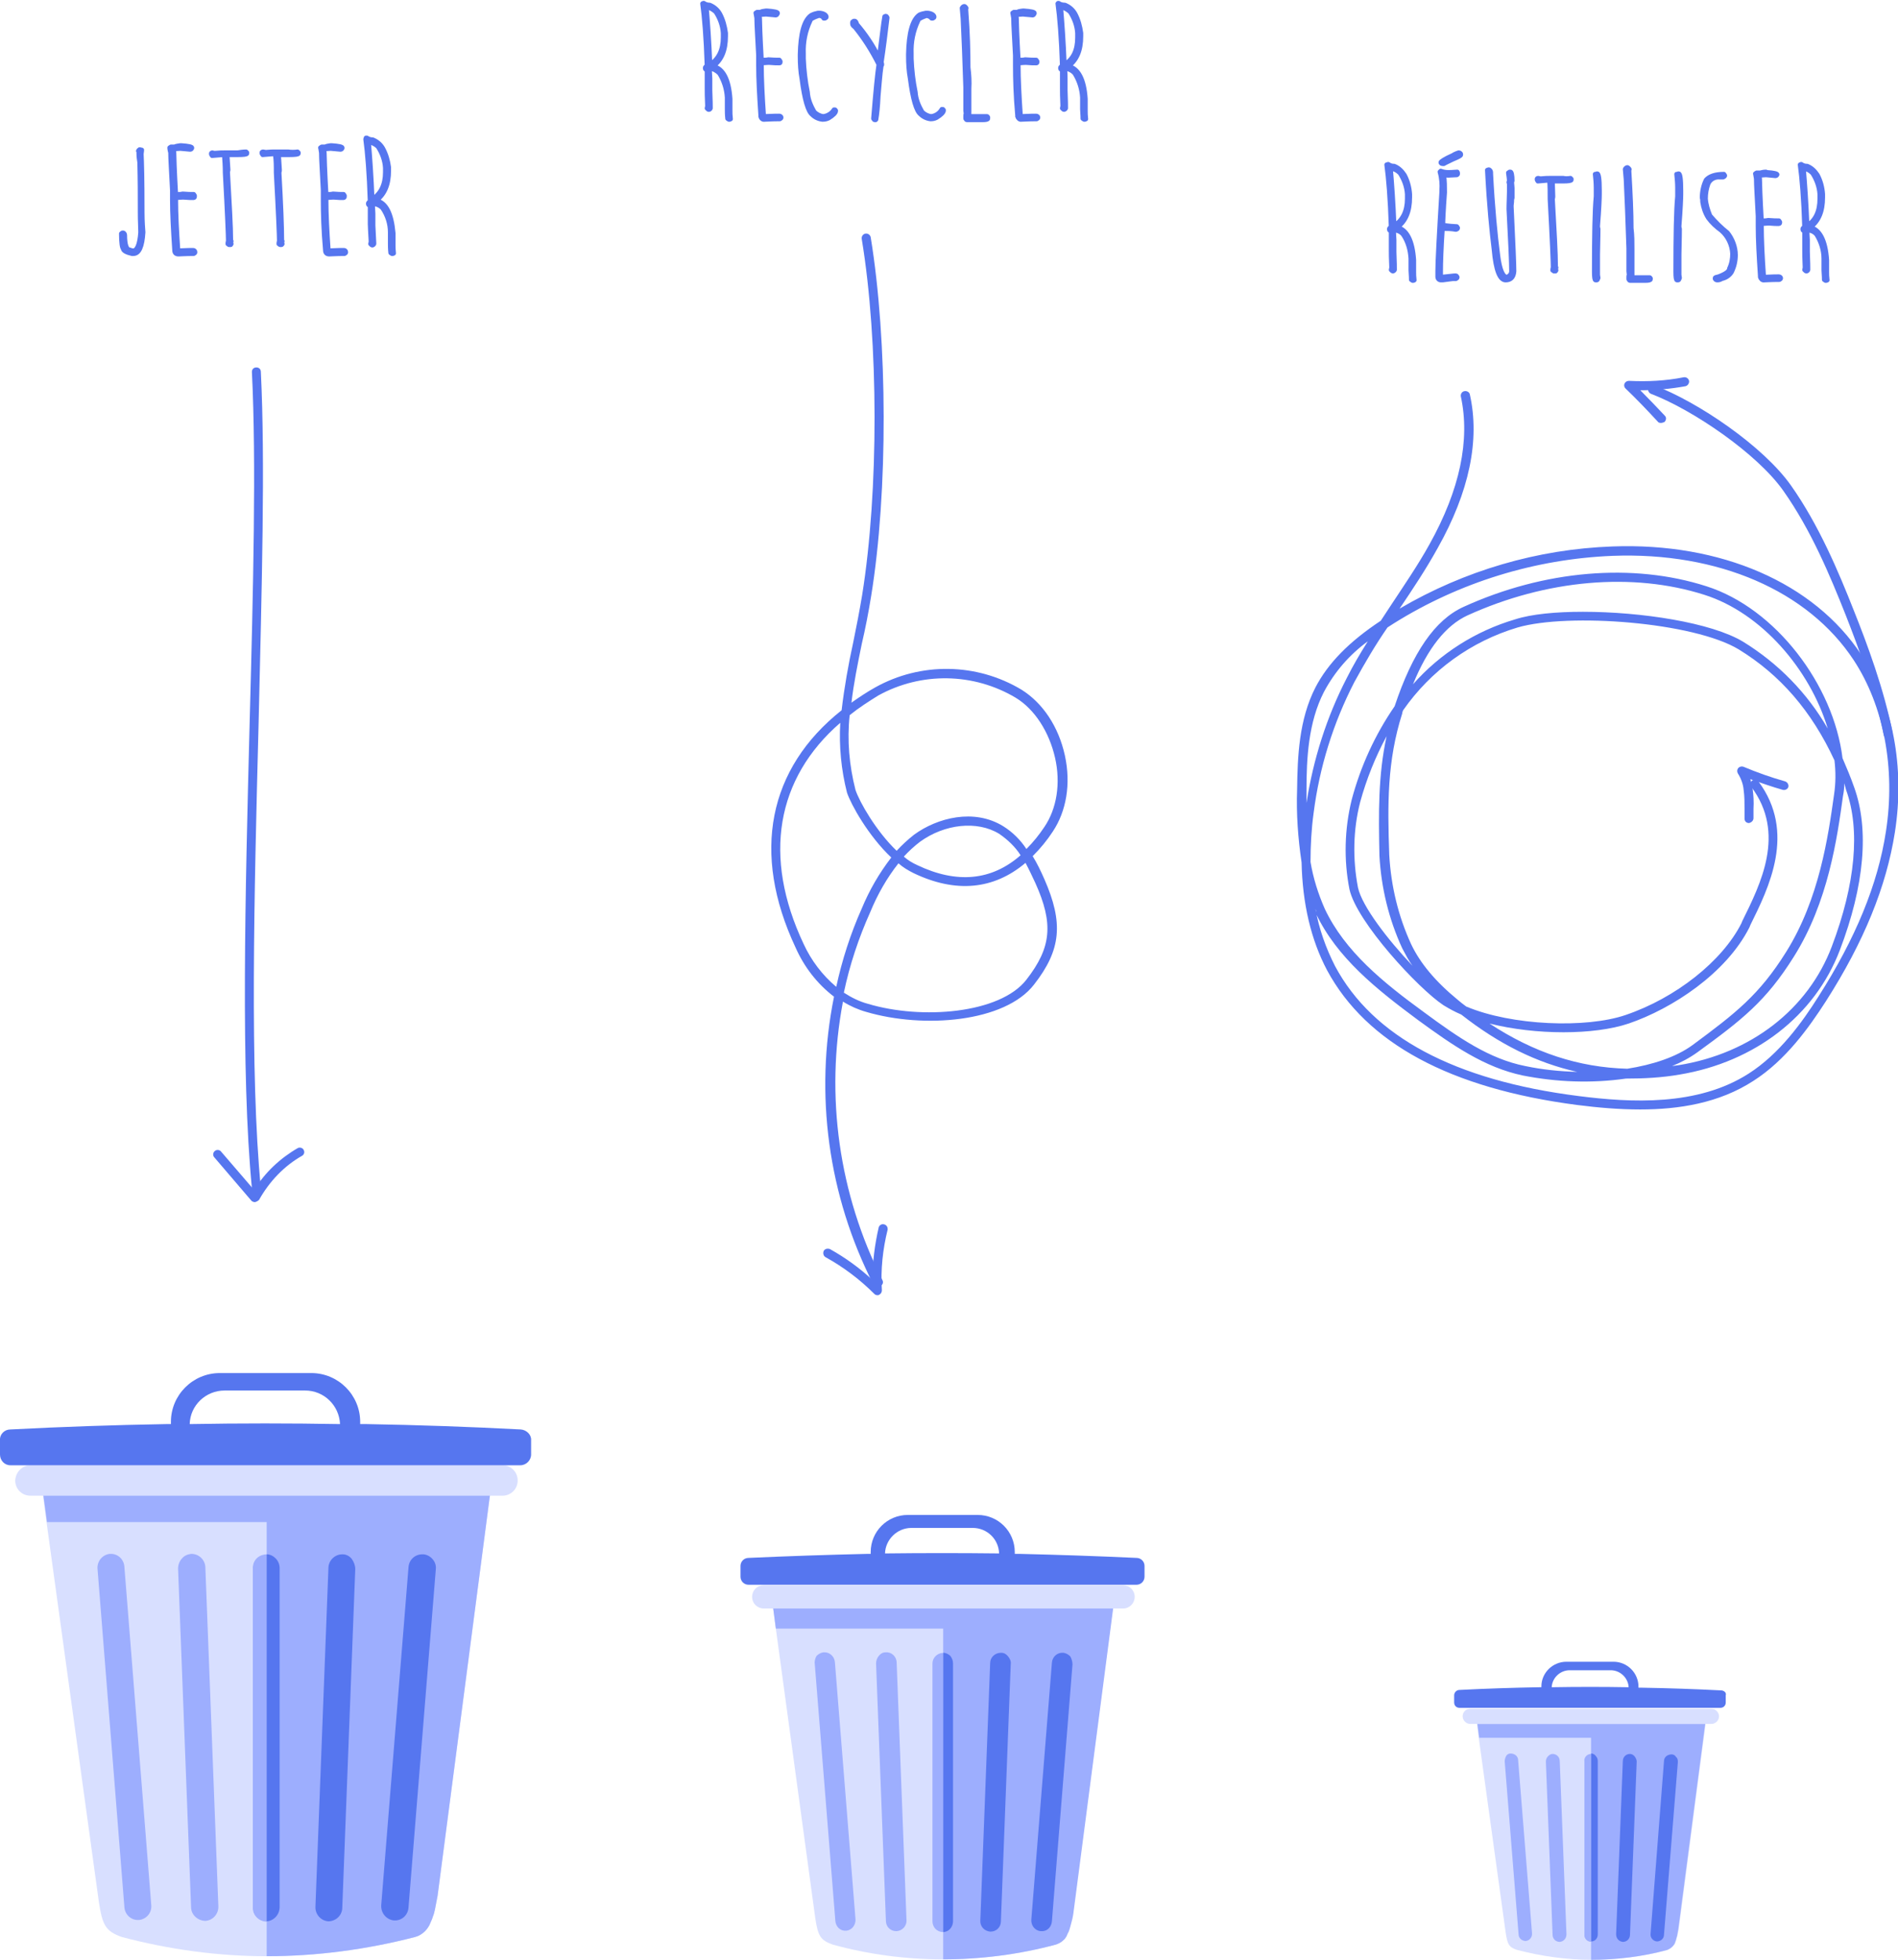<svg enable-background="new 0 0 424.2 437.9" viewBox="0 0 424.2 437.9" xmlns="http://www.w3.org/2000/svg"><path d="m330.1 385.2.4 3.1 6 43.4c.4 2.7.7 3.4 2.6 4 5.4 1.4 11 2.2 16.6 2.2 5.7 0 11.5-.7 17-2.2.4-.1.8-.4 1.1-.7.2-.2.3-.4.5-.6.1-.1.2-.3.2-.5.1-.2.2-.4.2-.6s.1-.5.2-.7c.1-.5.2-1 .3-1.6l6-45.8zm25.5 48.7c-.9 0-1.6-.8-1.5-1.6v-38.7c0-.9.7-1.6 1.5-1.6z" fill="#d8dfff"/><path d="m381.1 385.2-6 45.8c-.1.5-.2 1.1-.3 1.6-.1.2-.1.5-.2.7s-.1.4-.2.6-.1.3-.2.5-.3.4-.5.6c-.3.3-.7.5-1.1.7-5.5 1.5-11.3 2.2-17 2.2v-49.6h-25l-.4-3.1z" fill="#9daefe"/><path d="m328.6 381.8h53.9c.9 0 1.7.8 1.7 1.7 0 .9-.8 1.7-1.7 1.7h-53.9c-.9 0-1.7-.8-1.7-1.7 0-1 .8-1.7 1.7-1.7z" fill="#d8dfff"/><path d="m355.6 391.9v42c-.9 0-1.6-.8-1.5-1.6v-38.8c-.1-.8.6-1.6 1.5-1.6z" fill="#9daefe"/><path d="m357.1 393.5v38.7c0 .9-.6 1.6-1.5 1.6v-42c.4 0 .8.2 1 .5.4.4.5.8.5 1.2z" fill="#5676ef"/><path d="m365.8 393.6-1.5 38.7c0 .9-.7 1.6-1.6 1.6-.9-.1-1.5-.8-1.5-1.7l1.5-38.7c0-.9.7-1.6 1.6-1.6.4 0 .7.2 1 .5.3.4.5.8.5 1.2z" fill="#5676ef"/><path d="m375 393.7-3.1 38.6c0 .9-.8 1.5-1.6 1.5-.9-.1-1.5-.9-1.4-1.7l3-38.6c0-.9.8-1.5 1.7-1.5.4 0 .8.2 1 .6.3.2.4.6.4 1.1z" fill="#5676ef"/><path d="m345.5 393.6 1.5 38.7c0 .9.7 1.6 1.6 1.6.9-.1 1.5-.8 1.5-1.7l-1.5-38.7c0-.9-.7-1.6-1.6-1.6-.4 0-.7.2-1 .5s-.5.7-.5 1.2z" fill="#9daefe"/><path d="m336.3 393.6 3.1 38.6c0 .9.8 1.5 1.6 1.5.9-.1 1.5-.9 1.4-1.8l-3.1-38.6c0-.9-.8-1.5-1.7-1.5-.4 0-.8.2-1 .6s-.3.8-.3 1.2z" fill="#9daefe"/><path d="m384.6 377.7c-5.9-.3-11.7-.5-17.6-.6h-.8v-.2c0-3.1-2.5-5.6-5.6-5.6h-10.5c-3.1 0-5.6 2.5-5.6 5.5v.2h-.5c-5.9.1-11.9.3-17.8.6-.7 0-1.2.6-1.2 1.2v1.6c0 .7.5 1.2 1.2 1.2h58.3c.7 0 1.2-.5 1.2-1.2v-1.6c.2-.6-.4-1.1-1.1-1.1.1 0 .1 0 0 0zm-33.8-4.5h9.2c2.1 0 3.9 1.7 4 3.8-5.7-.1-11.5-.1-17.2 0 .1-2.1 1.9-3.8 4-3.8z" fill="#5676ef"/><path d="m172.8 359.3.6 4.6 8.8 64.6c.6 4 1.1 5 3.9 6 8 2.2 16.3 3.3 24.6 3.3 8.5 0 17-1.1 25.2-3.3.6-.2 1.2-.5 1.7-1 .3-.3.5-.6.7-.9.1-.2.2-.4.3-.7s.3-.7.4-1 .2-.7.3-1.1c.2-.7.3-1.5.5-2.3l8.9-68.1zm38 72.4c-1.3 0-2.3-1.1-2.3-2.4v-57.6c0-1.3 1-2.4 2.3-2.4h.1z" fill="#d8dfff"/><path d="m248.8 359.3-8.9 68.2c-.1.8-.3 1.6-.5 2.3-.1.4-.2.7-.3 1.1-.1.3-.2.7-.4 1-.1.2-.2.4-.3.7-.2.3-.4.7-.7.9-.5.5-1.1.8-1.7 1-8.2 2.2-16.7 3.3-25.2 3.3v-73.9h-37.4l-.6-4.6z" fill="#9daefe"/><path d="m170.7 354.2h80.3c1.4 0 2.6 1.1 2.6 2.6 0 1.4-1.1 2.6-2.6 2.6h-80.3c-1.4 0-2.6-1.1-2.6-2.6 0-1.5 1.2-2.6 2.6-2.6z" fill="#d8dfff"/><path d="m210.8 369.3v62.4h-.1c-1.3 0-2.3-1.1-2.3-2.4v-57.6c0-1.3 1.1-2.4 2.4-2.4z" fill="#9daefe"/><path d="m213 371.7v57.6c0 1.3-1 2.4-2.2 2.4v-62.4c.6 0 1.2.3 1.6.7.4.5.6 1.1.6 1.7z" fill="#5676ef"/><path d="m225.9 371.8-2.2 57.5c0 1.3-1 2.3-2.3 2.3h-.1c-1.3-.1-2.3-1.2-2.2-2.5l2.2-57.5c0-1.3 1.1-2.3 2.4-2.3h.1c.6 0 1.1.3 1.5.8s.7 1.1.6 1.7z" fill="#5676ef"/><path d="m239.7 371.9-4.6 57.4c-.1 1.3-1.1 2.3-2.4 2.2 0 0 0 0-.1 0-1.3-.1-2.2-1.3-2.1-2.6l4.6-57.4c.1-1.3 1.2-2.3 2.5-2.2h.1c.6.1 1.1.4 1.5.8.3.5.5 1.2.5 1.8z" fill="#5676ef"/><path d="m195.8 371.7 2.2 57.5c0 1.3 1 2.3 2.3 2.3h.1c1.3-.1 2.3-1.2 2.2-2.5l-2.2-57.5c0-1.3-1.1-2.4-2.4-2.3h-.1c-.6 0-1.1.3-1.5.8s-.6 1.1-.6 1.7z" fill="#9daefe"/><path d="m182.1 371.8 4.6 57.4c.1 1.3 1.1 2.3 2.4 2.2 1.3-.1 2.2-1.3 2.1-2.6l-4.6-57.4c-.1-1.3-1.2-2.3-2.5-2.2h-.1c-.6.1-1.1.4-1.5.8-.3.5-.5 1.2-.4 1.8z" fill="#9daefe"/><path d="m254 348.1c-8.7-.4-17.4-.7-26.1-.9h-1.1v-.4c0-4.6-3.7-8.3-8.3-8.3h-15.6c-4.6 0-8.3 3.7-8.3 8.3v.4h-.8c-8.8.2-17.6.5-26.5.9-1 0-1.8.8-1.8 1.8v2.4c0 1 .8 1.8 1.8 1.8h86.7c1 0 1.8-.8 1.8-1.8v-2.4c0-1-.8-1.8-1.8-1.8zm-50.3-6.7h13.7c3.2 0 5.8 2.5 5.9 5.7-8.5-.1-17-.1-25.5 0 .1-3.1 2.7-5.7 5.9-5.7z" fill="#5676ef"/><path d="m9.6 334.1.8 6 11.7 84.9c.8 5.2 1.5 6.5 5.1 7.8 10.6 2.8 21.5 4.3 32.4 4.3 11.2 0 22.3-1.5 33.2-4.3.8-.2 1.6-.7 2.2-1.3.4-.4.7-.8.9-1.2.2-.3.3-.6.4-.9.2-.4.3-.8.5-1.3.1-.5.2-.9.4-1.4.2-1 .4-2 .6-3.1l11.7-89.5zm49.9 95.3c-1.7-.1-3.1-1.5-3-3.2v-75.7c-.1-1.7 1.3-3.1 3-3.2h.1z" fill="#d8dfff"/><path d="m109.5 334.1-11.7 89.5c-.2 1.1-.4 2.1-.6 3.1-.1.5-.2 1-.4 1.4-.1.4-.3.9-.5 1.3-.1.3-.3.6-.4.9-.3.5-.6.9-.9 1.2-.6.6-1.4 1.1-2.2 1.3-10.8 2.8-22 4.3-33.2 4.3v-97h-49.1l-.8-6z" fill="#9daefe"/><path d="m6.8 327.4h105.5c1.9 0 3.4 1.5 3.4 3.4 0 1.9-1.5 3.4-3.4 3.4h-105.5c-1.9 0-3.4-1.5-3.4-3.4.1-1.9 1.6-3.4 3.4-3.4z" fill="#d8dfff"/><path d="m59.6 347.3v82.1h-.1c-1.7-.1-3.1-1.5-3-3.2v-75.7c-.1-1.8 1.3-3.2 3.1-3.2z" fill="#9daefe"/><path d="m62.5 350.4v75.7c0 1.7-1.3 3.1-2.9 3.2v-82c.8 0 1.5.4 2 .9.6.6.9 1.4.9 2.2z" fill="#5676ef"/><path d="m79.4 350.6-2.9 75.6c0 1.7-1.3 3-3 3.1h-.1c-1.7-.1-3-1.6-2.9-3.3l2.9-75.6c0-1.7 1.4-3.1 3.1-3.1h.1c.8 0 1.5.4 2 1 .5.7.8 1.5.8 2.3z" fill="#5676ef"/><path d="m97.4 350.7-6.1 75.5c-.1 1.7-1.5 3-3.2 2.9h-.1c-1.7-.2-2.9-1.7-2.8-3.4l6.1-75.5c.1-1.7 1.5-3 3.3-2.9h.1c.8.1 1.5.5 2 1.1.6.7.8 1.5.7 2.3z" fill="#5676ef"/><path d="m39.8 350.5 2.9 75.6c0 1.7 1.4 3 3.1 3.1h.1c1.7-.1 3-1.6 2.9-3.3l-2.9-75.6c0-1.7-1.4-3.1-3.1-3.1h-.1c-.8.1-1.5.4-2 1-.6.6-.9 1.5-.9 2.3z" fill="#9daefe"/><path d="m21.8 350.6 6 75.5c.1 1.7 1.5 3 3.2 2.9h.1c1.7-.2 2.9-1.7 2.7-3.4l-6-75.5c-.1-1.7-1.5-3-3.2-2.9h-.1c-.8.1-1.5.5-2 1.1s-.8 1.5-.7 2.3z" fill="#9daefe"/><g fill="#5676ef"><path d="m116.4 319.4c-11.5-.6-22.9-1-34.4-1.2h-1.5v-.5c0-6-4.9-10.9-10.9-10.9h-20.5c-6 0-10.9 4.9-10.9 10.9v.5h-1.1c-11.6.2-23.2.6-34.8 1.2-1.3 0-2.4 1.1-2.3 2.4v3.2c0 1.3 1 2.4 2.3 2.4h114c1.3 0 2.4-1.1 2.4-2.4v-3.2c.1-1.2-1-2.3-2.3-2.4zm-66.2-8.7h18c4.2 0 7.6 3.3 7.8 7.5-11.2-.2-22.4-.2-33.6 0 .1-4.2 3.6-7.5 7.8-7.5z"/><path d="m57.3 266.4c-.5 0-.9-.4-1-.9-2.5-25.8-1.5-65.7-.5-104.2.8-29.9 1.5-58.2.5-78.2 0-.6.4-1 1-1s1 .4 1 1c1 20.1.2 48.4-.5 78.4-1 38.5-2 78.3.5 104 0 .4-.4.9-1 .9z"/><path d="m57 268.6c-.3 0-.6-.1-.8-.3l-8.3-9.7c-.4-.4-.3-1.1.1-1.4.4-.4 1.1-.3 1.4.1l7.4 8.6c2.4-3.9 5.8-7.1 9.8-9.4.5-.2 1.1 0 1.3.5.2.4.1.9-.3 1.2-4.1 2.3-7.4 5.8-9.7 9.9-.2.2-.5.4-.9.5z"/><path d="m196.1 287.5c-.4 0-.7-.2-.9-.5-10.1-19.8-13.2-42.5-8.8-64.3-3.8-2.9-6.7-6.7-8.6-11-9.9-21.1-6.1-40 10.3-53 .6-5.1 1.5-10.2 2.6-15.2.7-3.4 1.4-7 2-10.6 3.7-23.1 3.7-56.5-.1-79.5-.1-.6.3-1.1.8-1.2.6-.1 1.1.3 1.2.8 3.8 23.2 3.9 56.9.1 80.2-.6 3.7-1.3 7.3-2.1 10.7-.9 4.4-1.8 8.8-2.3 13.1 1.7-1.2 3.5-2.4 5.3-3.4 10.2-5.7 22.7-5.5 32.7.5 4.8 3 8.3 8.3 9.7 14.7s.3 12.5-2.7 17c-1.3 2-2.8 3.8-4.5 5.5 1 1.6 1.8 3.3 2.6 5.1 4.3 9.8 3.8 15.8-2.3 23.6-6.5 8.4-24.6 9.9-37.5 6.1-1.8-.5-3.6-1.3-5.2-2.3-4 21.1-.9 43 8.8 62.2.3.5.1 1.1-.4 1.3-.4.2-.5.2-.7.2zm-7.5-65.7c1.7 1.1 3.5 2 5.4 2.5 12 3.6 29.5 2.2 35.4-5.4 5.6-7.2 6.1-12.5 2-21.6-.7-1.5-1.4-3-2.2-4.5-7.1 6-15.6 6.8-25 2.3-1.2-.6-2.4-1.3-3.4-2.2-2.6 3.3-4.7 7-6.3 10.9-2.6 5.8-4.6 11.8-5.9 18zm-.8-60.3c-14.3 12.4-17.4 29.9-8.2 49.4 1.7 3.7 4.2 7 7.3 9.6 1.3-6 3.2-11.9 5.7-17.5 1.7-4.1 3.9-7.9 6.6-11.4-5.1-4.8-9-11.8-9.9-14.5-1.3-5.1-1.8-10.4-1.5-15.6zm14.2 29.9c.9.8 1.9 1.4 3 1.9 8.8 4.2 16.6 3.5 23.1-2.2-1.2-1.9-2.9-3.5-4.8-4.8-4.9-3-12.2-2.2-17.7 1.8-1.3 1-2.5 2.1-3.6 3.3zm-12.1-31.6c-.6 5.6-.1 11.2 1.3 16.7.9 2.7 4.6 9.2 9.2 13.6 1.2-1.3 2.5-2.5 3.9-3.6 5.2-3.8 13.4-5.9 19.9-1.9 2.1 1.3 3.9 3.1 5.2 5.1 1.5-1.5 2.8-3.1 4-4.9 2.8-4.1 3.7-9.8 2.4-15.5s-4.5-10.8-8.8-13.4c-9.4-5.6-21.1-5.8-30.7-.5-2.1 1.3-4.3 2.7-6.4 4.4z"/><path d="m196.1 289.4c-.3 0-.5-.1-.7-.3-3.2-3.2-6.9-6-10.9-8.2-.5-.3-.6-.9-.4-1.4.3-.5.9-.6 1.4-.4 3.4 1.9 6.6 4.2 9.5 6.9 0-4 .5-7.9 1.4-11.8.2-.5.7-.8 1.3-.6.5.2.7.6.7 1.1-1.1 4.4-1.6 9-1.3 13.6 0 .4-.2.8-.6 1-.1.1-.3.1-.4.1z"/><path d="m366.6 247.9c-4.7 0-9.4-.4-14.1-1-28.4-3.7-47.1-13.8-55.9-30.1-3.6-6.8-5.5-14.9-5.7-24.1-.8-5.4-1.2-10.9-1-16.3.1-7.3.4-15.6 4.1-22.8 2.8-5.4 7.5-10.2 14.6-14.9l2.3-3.5c2.9-4.4 6-8.9 8.6-13.6 6.8-12.2 9.1-23.3 7-33-.1-.5.2-1.1.8-1.2.5-.1 1.1.2 1.2.7 2.3 10.2-.1 21.8-7.2 34.4-2.6 4.7-5.6 9.2-8.5 13.5 14.5-8.5 30.8-13.3 47.6-13.9 24.2-.9 45 8.1 55.6 24.2 7 10.7 9.8 25.1 7.5 39.7-1.9 12.1-6.9 24.4-15.4 37.7-3.8 5.9-9 13.2-16.2 17.8-7.7 5-16.7 6.4-25.3 6.4zm-72.6-44.8c.8 4.4 2.3 8.7 4.4 12.8 8.4 15.7 26.7 25.5 54.4 29 11.7 1.5 26.6 2.3 38-5 6.9-4.4 12-11.5 15.6-17.2 8.3-13 13.3-25.1 15.1-36.9 2.2-14.1-.5-28.1-7.2-38.3-10.2-15.5-30.3-24.2-53.9-23.3-17.3.7-34.2 5.9-48.9 15.1l-1.4.9c-2.7 3.9-5.1 8-7.4 12.2-4.7 9.1-7.8 19-9.1 29.2-.5 3.6-.7 7.3-.7 11 .6 3.6 1.7 7.1 3.2 10.5 4.5 9.5 13 16.4 22.2 23.1 7.6 5.6 14.5 10.4 22.6 12 3.8.8 7.7 1.2 11.6 1.3-9-2-17.5-6.2-25.9-12.8-1.4-.6-2.7-1.3-4-2.1-5.6-3.7-19.4-18.6-21-25.9-1.3-6.6-1.1-13.5.5-20 2-7.5 5.2-14.5 9.6-20.9 4-12 9-19.3 15.4-22.2 18-8.2 37.8-9.9 54.3-4.6 15.4 4.9 28.4 22 30.4 38.4.9 2.1 1.8 4.2 2.6 6.5 3.4 9.4 2.3 22-3.2 36.4-5.6 14.7-19 25-35.8 27.8-4 .7-8 .9-12 .9-7.7 1.1-15.5.8-23.1-.7-8.5-1.8-15.6-6.7-23.4-12.4-9.3-6.9-18.1-13.9-22.8-23.8.1-.5 0-.7-.1-1zm38.9 25.6c9.9 6.5 19.9 9.8 30.8 10.1 5.7-.9 10.9-2.6 14.6-5.3 9.6-7.1 14.9-11.2 20.9-20.8 7.4-11.8 9.4-25.8 10.7-35.1.4-2.6.4-5.2.1-7.7-5.1-11-12.1-19.1-21.4-24.8-10.1-6.1-38-8.2-49.4-4.9-10.4 3.1-19.4 9.6-25.6 18.5-.1.2-.2.5-.2.7-3.4 10.7-3.3 20.3-2.9 31.7.4 6.9 2 13.6 4.9 19.9 2 4.2 5.4 8.3 10.4 12.4.6.5 1.2 1 1.9 1.5 10.2 4.3 26.8 4.9 35.6 1.9 11.2-3.8 21.6-12 25.9-20.5l.2-.5c4.1-8.3 9.8-19.6 2-30-.3-.4-.2-1.1.2-1.4s1.1-.2 1.4.2c8.5 11.4 2.3 23.8-1.8 32.1l-.2.5c-5.2 10.3-17.3 18.2-27 21.5-7.7 2.6-20.8 2.6-31.1 0zm79.3-53.7c0 1-.1 1.9-.3 2.9-1.3 9.4-3.3 23.7-11 35.9-6.2 9.9-11.6 14.1-21.5 21.3-1.8 1.3-3.7 2.3-5.7 3.1.5-.1 1-.1 1.5-.2 16.1-2.6 28.9-12.5 34.2-26.5s6.4-26.1 3.2-35c-.1-.5-.3-1-.4-1.5zm-102.3-10.5c-2.5 4.6-4.5 9.6-5.9 14.7-1.6 6.2-1.7 12.8-.5 19.1.9 4.2 6.7 11.7 12.2 17.5-.9-1.2-1.6-2.6-2.3-3.9-3-6.5-4.7-13.5-5.1-20.7-.2-9.6-.3-17.9 1.6-26.7zm-4.2-21.2c-4.1 3-7.4 6.8-9.8 11.3-3.5 6.8-3.9 14.9-3.9 21.9v2.9c1.5-9.7 4.5-19.2 9-27.9 1.4-2.8 3-5.5 4.7-8.2zm48.1-6.6c13 0 28.7 2.4 35.8 6.7 7.8 4.8 14.3 11.4 18.9 19.4-4-13.3-14.9-25.9-27.6-29.9-16-5.1-35.3-3.4-52.9 4.6-4.8 2.2-8.9 7.3-12.2 15.4 6.1-6.9 14-11.9 22.8-14.5 3.7-1.2 9.2-1.7 15.2-1.7z"/><path d="m422 165c-.5 0-.9-.3-1-.8-1.9-9.6-5.8-19.9-8.5-26.8-3.5-8.8-7.7-18.9-13.9-27.7-5.9-8.4-20.4-18.2-29.6-21.7-.5-.2-.8-.8-.6-1.3s.8-.8 1.3-.6c9.8 3.7 24.4 13.6 30.6 22.4s10.6 19.2 14.1 28.1c2.8 7 6.7 17.4 8.6 27.2.1.5-.2 1.1-.8 1.2-.1 0-.1 0-.2 0z"/><path d="m371.2 94.5c-.3 0-.6-.1-.7-.3-2.3-2.5-4.7-5-7.2-7.4-.4-.4-.4-1 0-1.4.2-.2.5-.3.8-.3 4.1.2 8.2 0 12.2-.8.6-.1 1.1.3 1.2.8s-.3 1.1-.8 1.2c-3.3.6-6.7.9-10.1.9 1.9 1.9 3.7 3.8 5.5 5.7.4.4.3 1-.1 1.4-.3.1-.5.2-.8.2z"/><path d="m390.9 183.9c-.6 0-1-.4-1-1 0-.7 0-1.5 0-2.2 0-1.4 0-2.8-.2-4.2-.1-1.3-.6-2.6-1.3-3.7-.2-.4-.2-.8.1-1.2.3-.3.7-.4 1.1-.3 3.1 1.3 6.2 2.4 9.4 3.3.5.2.8.7.7 1.2s-.7.8-1.2.7c-2.5-.7-5-1.6-7.3-2.4.2.7.4 1.4.5 2.1.2 1.5.3 3 .2 4.5v2.1c0 .6-.5 1-1 1.1z"/><path d="m31.2 33.4c.2 0 .3.1.5.1 0 0 0 .3-.1.9.1 1.8.2 5.9.2 12.4v.6c0 .5 0 2 .2 4.5-.2 3.2-.9 4.8-2.2 4.8h-.3c-1.3-.3-2-.7-2-1.2-.2-.1-.4-1.2-.4-3.3.1-.1.2-.2.4-.2s.4.3.4.5c0 2.2.4 3.3 1.1 3.3.2.1.5.2.7.2h.1c.8 0 1.4-1.3 1.6-4v-.3c-.1-2.5-.1-3.9-.1-4.4v-.9c0-2.6 0-6-.1-10.1-.1-.7-.2-1.3-.2-2v-.5c-.2 0-.1-.2.2-.4z" stroke="#5676ef" stroke-linecap="round" stroke-linejoin="round" stroke-miterlimit="10"/><path d="m40.3 32.5.1.1s.1 0 .1-.1c1.6.1 2.4.3 2.4.5v.1c-.1.2-.2.3-.4.3l-2.2-.2-1.5.1.1.8c0 .8.1 3.9.4 9.3h.5c.3 0 .7 0 1-.1 1.1.1 1.9.1 2.5.1l.2.3v.3c0 .1-.1.2-.3.2-.4 0-1.2 0-2.2-.1-.7 0-1.2.1-1.7.1v.3c0 3.3.2 7.2.5 11.5h.1c1.9-.1 3-.1 3.3-.1.2 0 .4.2.4.4v.1c0 .1-.1.2-.3.3-1.9 0-3 .1-3.4.1-.6 0-.9-.3-.9-.9-.3-4.5-.5-8.2-.5-11.2v-2.2c-.2-4.1-.4-6.9-.4-8.4-.2-.7-.2-1.1-.2-1.1l.3-.2h.8c.4-.2.8-.2 1.3-.3z" stroke="#5676ef" stroke-linecap="round" stroke-linejoin="round" stroke-miterlimit="10"/><path d="m55 33.9.2.2v.2c0 .2-.7.3-2.1.3h-2.1c-.1 0-.2.1-.2.2l.2 3.2c-.1.3-.1.5-.1.5.4 7.1.7 12.2.7 15.2 0 .1.1.1.1.2s-.1.1-.1.2l.1.4c-.1.2-.1.2-.2.2h-.3c-.1 0-.1-.1-.3-.2 0-.1 0-.3.1-.7 0-1-.2-6.1-.7-15.2 0-1.5-.1-2.8-.2-4.1l-.1.1h-.2l-2.4.2c-.1-.1-.2-.3-.2-.5 0-.1.1-.2.3-.2.2.1.4.1.6.1 1-.1 1.6-.1 2-.1h3c.6-.1 1.3-.2 1.9-.2z" stroke="#5676ef" stroke-linecap="round" stroke-linejoin="round" stroke-miterlimit="10"/><path d="m66.5 33.9.2.2v.2c0 .2-.7.3-2.1.3h-2.1c-.1 0-.1.1-.2.2l.2 3.2c0 .3-.1.5-.1.5.4 7.1.6 12.2.6 15.2 0 .1.1.1.1.2s-.1.1-.1.2l.1.4c-.1.2-.2.2-.2.2h-.3s-.2-.1-.3-.2c0-.1 0-.3.1-.7 0-1-.2-6.1-.7-15.2 0-1.5 0-2.8-.2-4.1l-.2-.1h-.2l-2.4.2c-.1-.1-.2-.3-.2-.5 0-.1.1-.2.3-.2l.6.1c1-.1 1.6-.1 2-.1h3c.7.1 1.4.1 2.1 0z" stroke="#5676ef" stroke-linecap="round" stroke-linejoin="round" stroke-miterlimit="10"/><path d="m73.9 32.5.1.1s.1 0 .1-.1c1.6.1 2.4.3 2.4.5v.1c-.1.2-.2.3-.4.3l-2.2-.2-1.5.1.1.8c0 .8.1 3.9.4 9.3h.5c.3 0 .7 0 1-.1 1.1.1 1.9.1 2.4.1l.2.3v.3c0 .1-.1.2-.3.2-.4 0-1.1 0-2.1-.1-.7 0-1.2.1-1.7.1v.3c0 3.3.2 7.2.5 11.5h.1c1.9-.1 3-.1 3.4-.1.2 0 .4.2.4.4v.1c0 .1-.1.2-.3.3-1.9 0-3 .1-3.4.1-.6 0-.9-.3-.9-.9-.4-4.5-.5-8.2-.5-11.2v-2.2c-.2-4.1-.4-6.9-.4-8.4-.1-.7-.2-1.1-.2-1.1l.3-.2h.8c.3-.2.7-.2 1.2-.3z" stroke="#5676ef" stroke-linecap="round" stroke-linejoin="round" stroke-miterlimit="10"/><path d="m81.8 30.8h.2c.4.3.9.4 1.3.4 1 .4 1.8 1.1 2.3 2 .7 1.3 1.1 2.7 1.3 4.2v.7c0 3.1-.9 5.3-2.8 6.7 2.2.5 3.4 2.9 3.8 7.3v2.7c0 .4 0 1 .1 1.8l-.2.1h-.2l-.3-.2c-.1-.9-.1-1.6-.1-2.1v-2.5c0-1.9-.6-3.8-1.7-5.4-.6-.6-1.3-.9-2.1-1h-.1c0 1 .1 1.8.1 2.2v2.7c.1 2.3.2 3.6.2 3.9v.2c-.1.2-.3.3-.4.3s-.2-.1-.4-.3l.1-.5c-.1-2-.2-3.3-.2-3.9v-4.2c-.2 0-.4-.1-.4-.3v-.2c.1-.2.2-.3.4-.3-.2-6.4-.6-11.1-1-14zm.6 1c.3 3.4.6 7.7.8 12.7 1.9-1.2 2.9-3.2 2.9-6v-1c-.1-1.7-.7-3.3-1.6-4.7-.5-.5-1.2-.9-1.9-1z" stroke="#5676ef" stroke-linecap="round" stroke-linejoin="round" stroke-miterlimit="10"/><path d="m157.2.7h.1c.4.3.9.4 1.3.4 1 .4 1.8 1.1 2.3 2 .7 1.3 1.1 2.8 1.3 4.3v.7c0 3.1-.9 5.3-2.8 6.7 2.2.5 3.5 2.9 3.8 7.3v2.7c0 .4 0 1 .1 1.8l-.2.1h-.2l-.3-.2c-.1-.9-.1-1.6-.1-2.1v-2.6c-.1-1.9-.7-3.8-1.7-5.4-.6-.6-1.3-1-2.1-1.1h-.1c0 1 .1 1.8.1 2.2v2.7c.1 2.3.1 3.6.1 3.9v.1c-.1.2-.2.3-.4.3-.1 0-.2-.1-.4-.3l.1-.5c-.1-2-.1-3.3-.1-3.9v-4.2c-.2 0-.4-.1-.4-.3v-.2c.1-.2.2-.3.4-.3-.2-6.4-.6-11.1-1-14zm.7 1c.3 3.4.6 7.7.8 12.7 1.9-1.2 2.9-3.2 2.9-6v-1c-.1-1.7-.7-3.3-1.6-4.7-.5-.5-1.2-.9-1.9-1.1z" stroke="#5676ef" stroke-linecap="round" stroke-linejoin="round" stroke-miterlimit="10"/><path d="m171.2 2.4.1.1c.1 0 .1 0 .1-.1 1.6.1 2.4.3 2.4.5v.1c-.1.2-.2.4-.4.4l-2.2-.2-1.5.1.1.8c0 .8.1 3.9.4 9.3h.5c.3 0 .7 0 1-.1 1.1.1 1.9.1 2.5.1l.2.3v.2c0 .2-.1.2-.3.2-.4 0-1.2 0-2.2-.1-.7 0-1.2.1-1.7.1v.3c0 3.3.2 7.1.5 11.5 0 0 0 .1.1.1 1.9-.1 3-.1 3.4-.1.2 0 .4.2.4.3v.1c0 .1-.1.2-.3.3-1.9 0-3 .1-3.4.1-.4.1-.8-.2-.9-.7 0-.1 0-.2 0-.2-.3-4.5-.5-8.2-.5-11.2v-2.2c-.2-4.1-.4-6.9-.4-8.4-.1-.7-.2-1.1-.2-1.1l.3-.2h.8c.2-.2.6-.2 1.2-.3z" stroke="#5676ef" stroke-linecap="round" stroke-linejoin="round" stroke-miterlimit="10"/><path d="m182.8 2.9h.5c.9.1 1.4.5 1.4.9 0 .1-.1.2-.3.3h-.3c-.2-.4-.6-.6-1.1-.6-1.2.4-1.9.8-1.9 1.1-1.1 2.3-1.6 4.8-1.5 7.3v1.2c.1 2.5.4 5.1.9 7.5.1 1.6.7 3 1.5 4.4.5.5 1.2.9 2 1 1-.1 1.9-.7 2.4-1.5h.2c.1 0 .1.1.2.2v.1c0 .4-.6 1-1.6 1.6-.4.2-.8.3-1.3.3h-.1c-.9-.1-1.7-.5-2.3-1.1-.9-.7-1.7-3.3-2.3-8-.3-1.6-.4-3.3-.4-5v-.4c.1-4.7.9-7.7 2.5-8.8.6-.3 1-.4 1.5-.5z" stroke="#5676ef" stroke-linecap="round" stroke-linejoin="round" stroke-miterlimit="10"/><path d="m197.9 3.6h.1c.1 0 .2.1.3.3v.1c-.4 3.4-.8 6.6-1.3 9.9l.1.4v.2c-.2 0-.4 2.3-.8 7-.1 2.3-.3 4.1-.5 5.2l-.1.1h-.2c-.1 0-.2-.1-.3-.3.5-6.2.9-10.2 1.2-12.1-1.5-3-3.2-5.7-5.3-8.3-.4-.3-.6-.5-.6-.8v-.3c0-.1.1-.2.3-.3h.3c.2.1.3.3.4.7 1.9 2.2 3.6 4.7 4.9 7.4h.1c.6-4.5.9-7.5 1.2-9.1z" stroke="#5676ef" stroke-linecap="round" stroke-linejoin="round" stroke-miterlimit="10"/><path d="m206.9 2.9h.5c.9.1 1.4.5 1.4.9 0 .1-.1.2-.3.3h-.3c-.2-.3-.6-.5-1.1-.6-1.2.4-1.9.8-1.9 1.1-1.1 2.3-1.6 4.8-1.5 7.3v1.2c.1 2.5.4 5.1.9 7.5.1 1.6.7 3 1.5 4.4.5.5 1.2.9 2 1 1-.1 1.9-.7 2.4-1.6h.2c.1 0 .1.1.2.2v.1c0 .4-.6 1-1.6 1.6-.4.2-.8.3-1.3.3-.9-.1-1.7-.5-2.3-1.1-.9-.7-1.7-3.3-2.3-8-.3-1.6-.4-3.3-.4-5v-.4c.1-4.7.9-7.7 2.5-8.8.4-.2.9-.3 1.4-.4z" stroke="#5676ef" stroke-linecap="round" stroke-linejoin="round" stroke-miterlimit="10"/><path d="m215.5 1.4c.2 0 .2.1.4.3s-.1.4-.1.4l.1.1c.4 5.1.5 9.4.5 12.9.2 1.6.3 3.1.2 4.7v6.2h4c.1 0 .1.1.2.2v.3c0 .2-.4.3-1.3.3h-3.4c-.1 0-.2-.1-.3-.3v-.5c0-.3 0-.5.1-.5l-.1-.8v-5.2c-.2-6.2-.4-11.3-.6-15.4l-.2-2.3c.1-.2.3-.4.5-.4z" stroke="#5676ef" stroke-linecap="round" stroke-linejoin="round" stroke-miterlimit="10"/><path d="m228.6 2.4.1.1s.1 0 .1-.1c1.6.1 2.4.3 2.4.5v.1c-.1.2-.2.4-.4.4l-2.2-.2-1.5.1.1.8c0 .8.1 3.9.4 9.3h.5c.3 0 .7 0 1-.1 1.1.1 1.9.1 2.5.1l.2.3v.2c0 .2-.1.2-.3.2-.4 0-1.2 0-2.2-.1-.7 0-1.2.1-1.7.1v.3c0 3.3.2 7.1.5 11.5 0 .1 0 .1.1.1 1.9-.1 3-.1 3.4-.1.2 0 .4.2.4.3v.1c0 .1-.1.2-.3.3-1.9 0-3 .1-3.4.1-.4.1-.8-.3-.9-.7 0-.1 0-.1 0-.2-.4-4.5-.5-8.2-.5-11.2v-2.2c-.2-4.1-.4-6.9-.4-8.4-.1-.7-.2-1.1-.2-1.1l.3-.2h.8c.2-.2.6-.2 1.2-.3z" stroke="#5676ef" stroke-linecap="round" stroke-linejoin="round" stroke-miterlimit="10"/><path d="m236.5.7h.1c.4.3.9.4 1.4.4 1 .4 1.8 1.1 2.3 2 .7 1.3 1.1 2.8 1.3 4.3v.7c0 3.1-.9 5.3-2.8 6.7 2.2.5 3.5 2.9 3.8 7.3v2.7c0 .4 0 1 .1 1.8l-.2.1h-.2l-.3-.2c0-.9-.1-1.6-.1-2.1v-2.6c-.1-1.9-.7-3.8-1.7-5.4-.5-.6-1.3-1-2.1-1.1h-.1c.1 1 .1 1.8.1 2.2v2.7c.1 2.3.1 3.6.1 3.9v.1c-.1.2-.3.3-.4.3s-.2-.1-.4-.3l.1-.5c-.1-2-.1-3.3-.1-3.9v-4.2c-.2 0-.4-.1-.4-.3v-.2c.1-.2.2-.3.4-.3-.2-6.4-.6-11.1-1-14zm.6 1c.3 3.4.6 7.7.8 12.7 2-1.2 2.9-3.2 2.9-6v-1c-.1-1.7-.7-3.3-1.6-4.7-.5-.5-1.2-.9-1.9-1.1z" stroke="#5676ef" stroke-linecap="round" stroke-linejoin="round" stroke-miterlimit="10"/><path d="m310.2 36.7h.1c.4.3.8.4 1.3.4 1 .4 1.7 1.1 2.3 2 .7 1.3 1.1 2.8 1.2 4.3v.7c0 3.1-.9 5.3-2.8 6.7 2.1.5 3.4 2.9 3.7 7.3v2.7c0 .4 0 1 .1 1.8l-.2.1h-.2l-.3-.2c0-.9-.1-1.7-.1-2.1v-2.6c-.1-1.9-.6-3.8-1.7-5.4-.5-.6-1.2-.9-2-1h-.1c0 1 .1 1.8.1 2.2v2.7c.1 2.3.1 3.6.1 3.9v.1c-.1.2-.3.3-.4.3s-.2-.1-.4-.3l.1-.5c-.1-2-.1-3.3-.1-3.9v-4.3c-.2 0-.4-.1-.4-.3v-.2c.1-.2.2-.3.4-.3-.2-6.4-.6-11.1-1-14zm.6 1c.3 3.4.6 7.7.8 12.7 1.9-1.2 2.9-3.2 2.9-6v-1c-.1-1.7-.7-3.3-1.6-4.7-.5-.5-1.1-.9-1.8-1z" stroke="#5676ef" stroke-linecap="round" stroke-linejoin="round" stroke-miterlimit="10"/><path d="m322 38.2c.5.2 1.1.3 1.7.3 1 0 1.6-.1 2-.1l.1.2v.3c0 .1-.1.1-.2.2l-2 .1-.9-.1c.2 1.3.2 2.6.2 3.9-.3 4.1-.4 6.5-.4 7.2 0 .1 1 .3 3.1.4l.2.3v.1c0 .1-.1.2-.4.3-1-.2-2-.2-3-.2-.3 4.6-.4 7.7-.4 9.4v1.3c0 .1.1.1.1.1h.1l2.8-.3v.1l.1-.1h.3c.1 0 .2.1.3.3v.1c0 .1-.1.2-.3.3h-.7l-2.3.3c-.1 0-.1-.1-.2-.1l-.1.1c-.5 0-.8-.3-.8-.8v-1.2c0-2 .3-7.9.9-17.7v-.3c.1-1.4 0-2.8-.4-4.2 0 0 .1-.1.2-.2zm4-4.1c.2 0 .5.1.5.4v.1c0 .2-.6.5-1.8 1-1 .5-1.7.8-2 1-.1 0-.1 0-.2 0h-.1c-.3 0-.4-.2-.4-.3 0-.2.9-.8 2.7-1.6.4-.3 1.3-.6 1.3-.6z" stroke="#5676ef" stroke-linecap="round" stroke-linejoin="round" stroke-miterlimit="10"/><path d="m332.7 37.9h.1c.2.1.4.3.4.6v.3c.4 7.6 1 13.8 1.6 18.4.4 3.1 1.1 4.7 2 4.7.6-.2 1-.7 1-1.3 0-1.8-.2-6.5-.6-13.9 0-1.4.1-2.7.1-3.9v-1.7l-.1-.4.1-.1c0-.6-.1-1.3-.2-2l.3-.2h.2c.2 0 .4.7.4 2 0 .1 0 .1-.1.1 0 .7.1 1.2.1 1.5v2.2l-.1.4v.1c0 .6-.1 1-.1 1.2v.3c.4 8.2.6 13 .6 14.4-.1 1.4-.8 2-1.9 2-1.3 0-2.2-2.2-2.6-6.8-.5-4-1.1-9.9-1.5-17.8z" stroke="#5676ef" stroke-linecap="round" stroke-linejoin="round" stroke-miterlimit="10"/><path d="m351 39.8.2.2v.2c0 .2-.7.3-2 .3h-2c-.1 0-.1.1-.2.2l.1 3.2c0 .3-.1.5-.1.5.4 7.1.7 12.2.7 15.2 0 .1.1.1.1.2 0 0-.1.1-.1.2l.1.4c-.1.2-.1.2-.2.2h-.3s-.1-.1-.3-.2c0-.1 0-.3.1-.7 0-1-.2-6.1-.7-15.2 0-1.5 0-2.8-.1-4.1l-.1-.1h-.2l-2.3.2c-.1-.1-.2-.3-.2-.5 0-.1.1-.2.3-.2.3.1.5.1.6.1.9-.1 1.6-.1 2-.1h3c.4.1 1 .1 1.6 0z" stroke="#5676ef" stroke-linecap="round" stroke-linejoin="round" stroke-miterlimit="10"/><path d="m356.9 38.8h.1c.3 0 .5 1.2.5 3.7v.9c0 .9-.1 3.3-.4 7.1 0 .2 0 .4.1.6 0 2.4-.1 4.4-.1 5.8v4.5c0 .2.1.5.1.7-.1.3-.2.5-.3.5h-.3c-.2 0-.3-.6-.3-1.9 0-8.1.1-13.7.4-16.8v-2c0-1-.1-2-.2-3 .1.1.2 0 .4-.1z" stroke="#5676ef" stroke-linecap="round" stroke-linejoin="round" stroke-miterlimit="10"/><path d="m363.7 37.4c.1 0 .2.1.4.3s0 .3-.1.3l.1.1c.3 5.1.5 9.4.5 12.9.2 1.6.2 3.1.2 4.7v6.3h3.9c.1 0 .1.1.2.2v.2c0 .2-.4.3-1.2.3h-3.4c-.1 0-.2-.1-.3-.3v-.4c0-.3 0-.5.1-.5l-.1-.9v-5.1c-.2-6.2-.4-11.3-.6-15.4l-.2-2.3c.1-.2.3-.4.5-.4z" stroke="#5676ef" stroke-linecap="round" stroke-linejoin="round" stroke-miterlimit="10"/><path d="m375.1 38.8h.1c.3 0 .5 1.2.5 3.7v.9c0 .9-.1 3.3-.4 7.1 0 .2 0 .4.1.6 0 2.4-.1 4.4-.1 5.8v4.5c0 .2.1.5.1.7-.1.3-.2.5-.3.5h-.3c-.2 0-.3-.6-.3-1.9 0-8.1.1-13.7.4-16.8v-2c0-1-.1-2-.2-3 .1.1.2 0 .4-.1z" stroke="#5676ef" stroke-linecap="round" stroke-linejoin="round" stroke-miterlimit="10"/><path d="m385.3 38.9.2.3v.1s-.1.2-.4.3h-.7c-1.1-.1-2.1.4-2.6 1.4-.4 1.1-.6 2.2-.6 3.4.1 1.3.5 2.6 1 3.8 1.2 1.4 2.5 2.7 3.9 3.8 1.1 1.4 1.8 3.2 1.8 5 0 1.3-.3 2.6-.9 3.8-.5.8-1.3 1.3-2.2 1.5-.3.2-.6.3-1 .3-.2 0-.4-.1-.5-.3v-.2c0-.1.3-.2.8-.3 1.6-.6 2.4-1.2 2.4-1.8.5-1 .7-2.2.7-3.3-.1-2-1-3.9-2.5-5.2-1.1-.8-2.1-1.7-2.9-2.8-.7-1.1-1.1-2.3-1.3-3.6 0-.3 0-.6-.1-.9 0-1.4.3-2.8.9-4 .7-.8 2-1.3 4-1.3z" stroke="#5676ef" stroke-linecap="round" stroke-linejoin="round" stroke-miterlimit="10"/><path d="m394.7 38.4.1.1h.1c1.6.1 2.3.3 2.3.5-.1.2-.2.3-.4.3l-2.1-.2-1.5.1.1.8c0 .8.1 3.9.4 9.3h.5c.3 0 .6 0 1-.1 1.1.1 1.9.1 2.4.1l.2.3v.2c0 .1-.1.2-.3.2-.4 0-1.1 0-2.1-.1-.7 0-1.2.1-1.7.1v.3c0 3.3.2 7.2.5 11.5 0 0 .1 0 .1.1 1.8-.1 2.9-.1 3.3-.1.2 0 .4.2.4.3v.1c0 .1-.1.2-.3.3-1.9 0-3 .1-3.4.1-.4.1-.8-.3-.9-.7 0-.1 0-.2 0-.2-.3-4.5-.5-8.2-.5-11.2v-2.2c-.2-4.1-.4-6.9-.4-8.4-.1-.7-.2-1.1-.2-1.1l.3-.2h.8c.4-.1.8-.2 1.3-.2z" stroke="#5676ef" stroke-linecap="round" stroke-linejoin="round" stroke-miterlimit="10"/><path d="m402.5 36.7h.1c.4.3.8.4 1.3.4 1 .4 1.7 1.1 2.3 2 .7 1.3 1.1 2.8 1.2 4.3v.7c0 3.1-.9 5.3-2.8 6.7 2.1.5 3.4 2.9 3.7 7.3v2.7c0 .4 0 1 .1 1.8l-.2.1h-.2l-.3-.2c0-.9-.1-1.7-.1-2.1v-2.6c0-1.9-.6-3.8-1.6-5.4-.5-.6-1.2-.9-2-1h-.1c0 1 .1 1.8.1 2.2v2.7c.1 2.3.1 3.6.1 3.9v.1c-.1.2-.2.3-.4.3-.1 0-.2-.1-.4-.3l.1-.5c-.1-2-.1-3.3-.1-3.9v-4.3c-.2 0-.4-.1-.4-.3v-.2c.1-.2.2-.3.4-.3-.2-6.4-.6-11.1-1-14zm.6 1c.3 3.4.6 7.7.8 12.7 1.9-1.2 2.8-3.2 2.8-6v-1c-.1-1.7-.7-3.3-1.6-4.7-.5-.5-1.1-.9-1.8-1z" stroke="#5676ef" stroke-linecap="round" stroke-linejoin="round" stroke-miterlimit="10"/></g></svg>